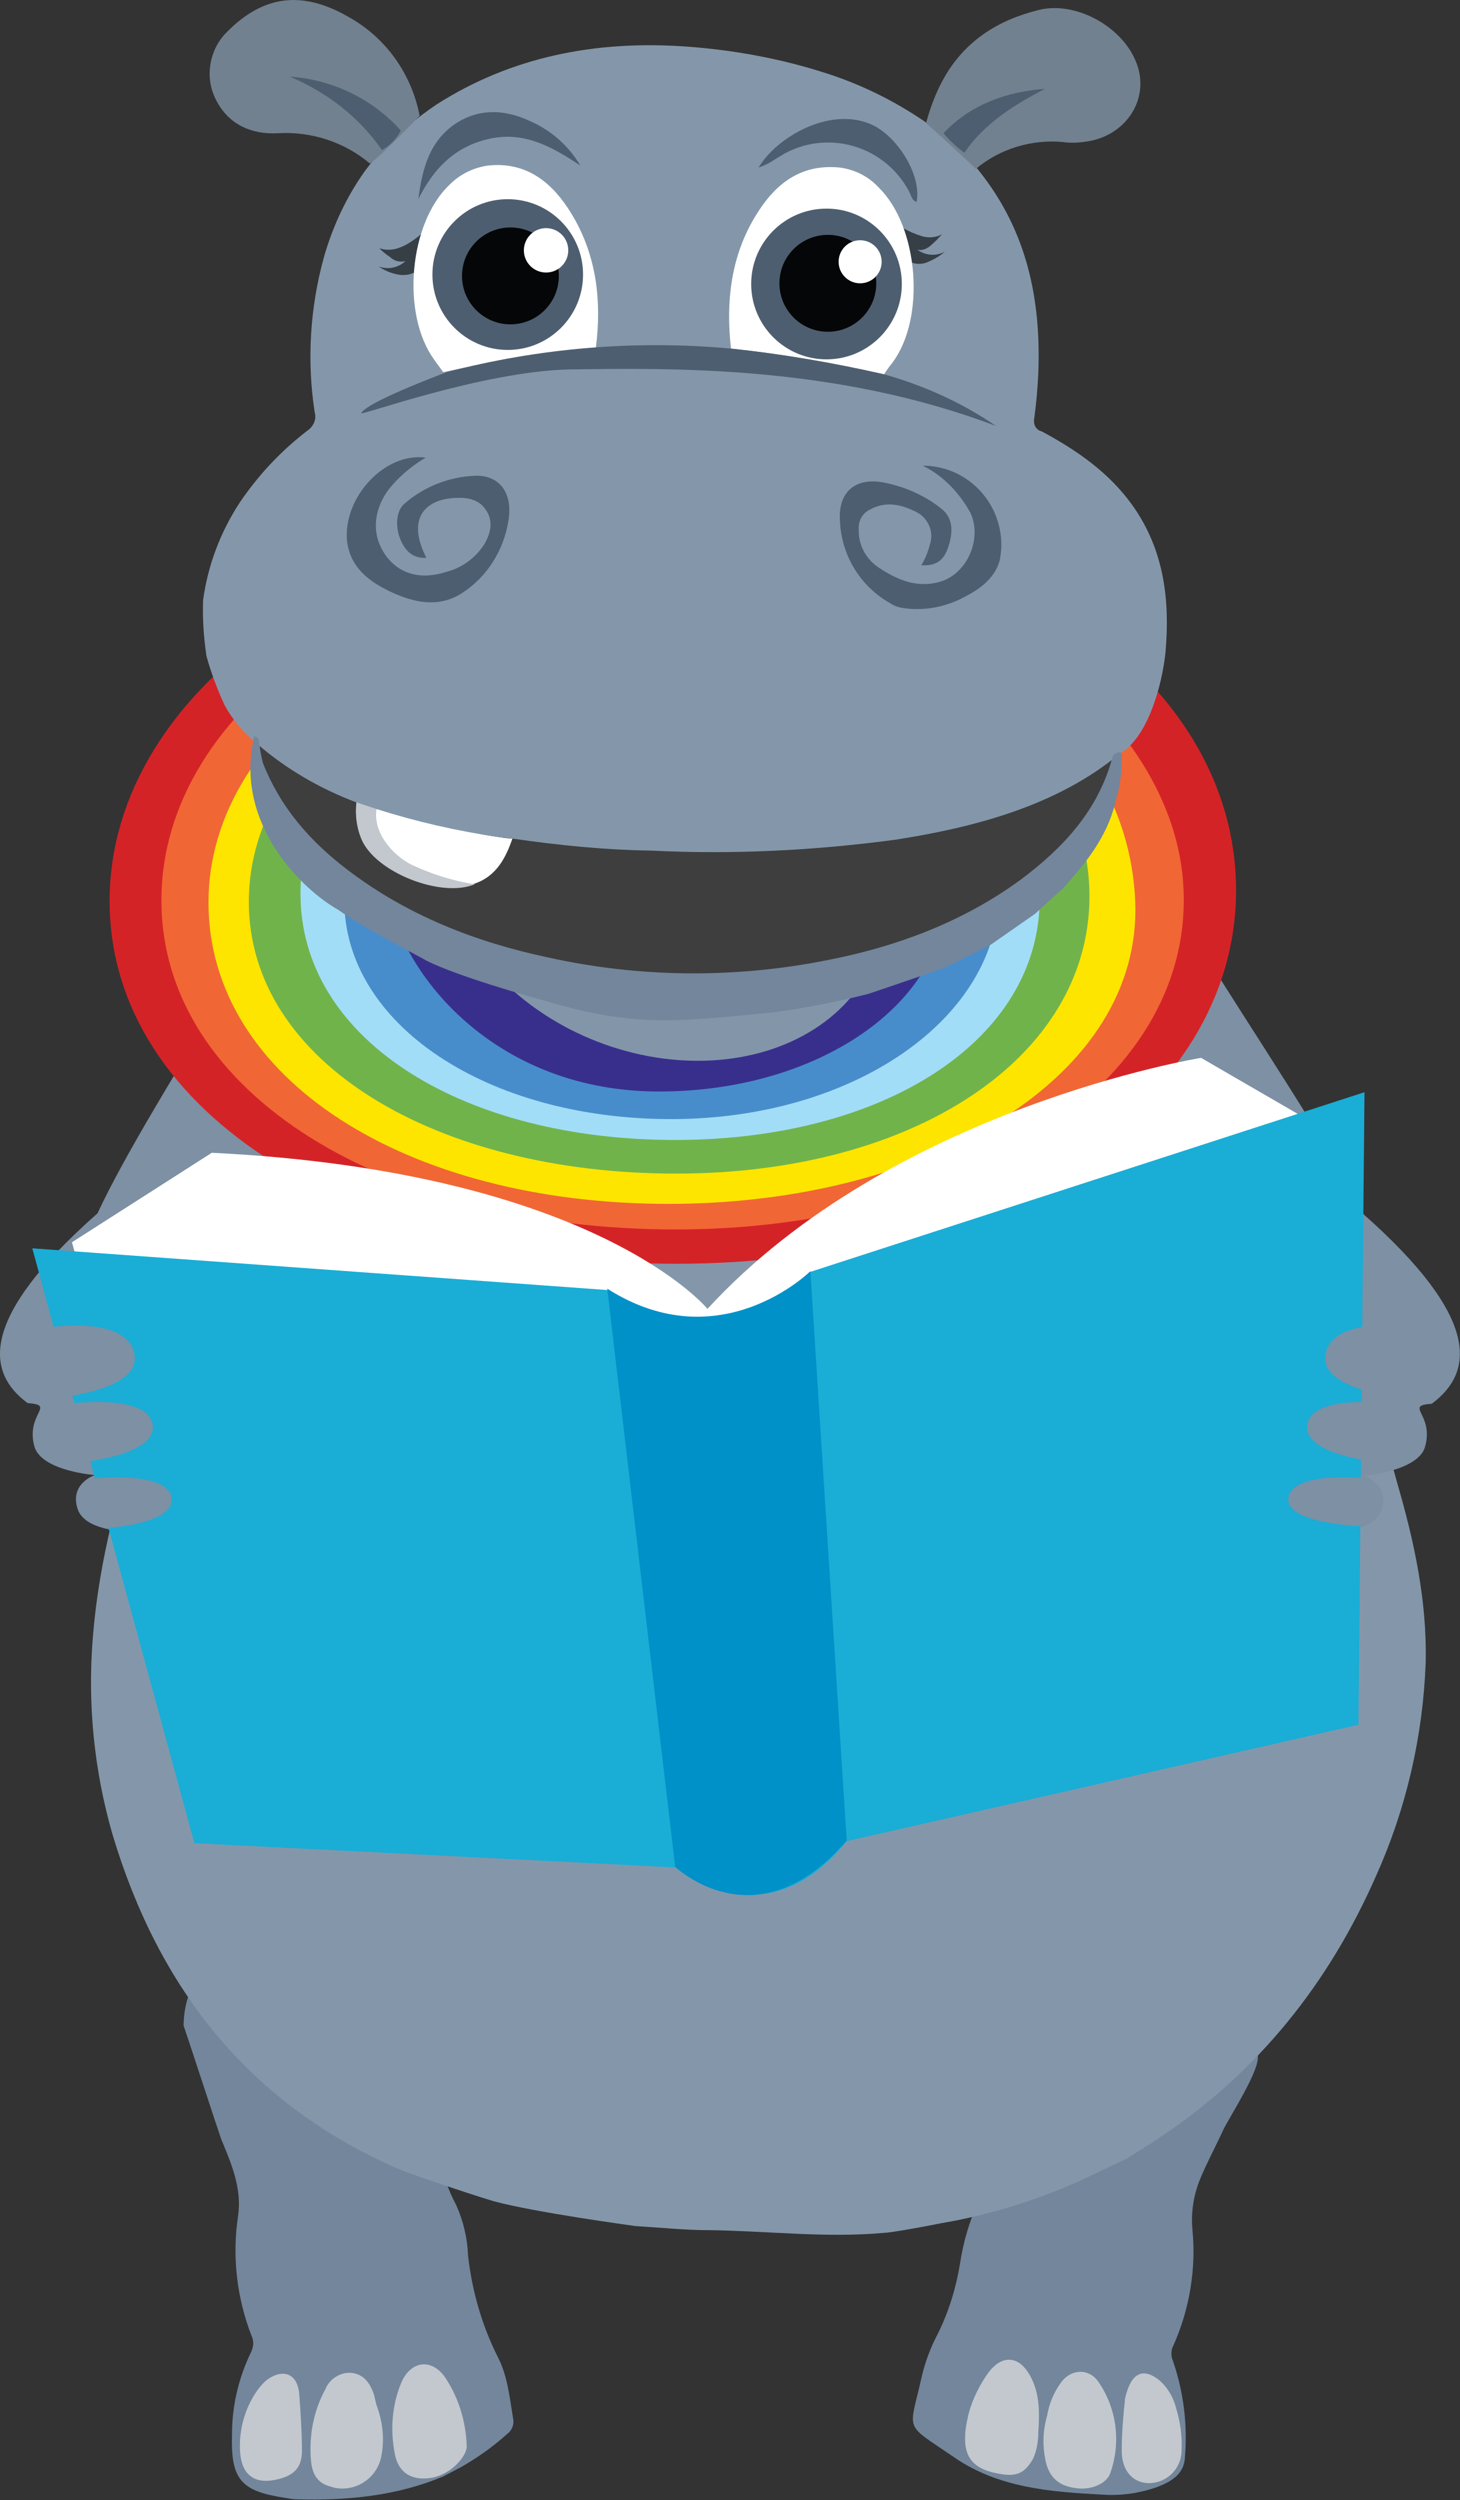 <?xml version="1.0" encoding="utf-8"?>
<!-- Generator: Adobe Illustrator 23.0.1, SVG Export Plug-In . SVG Version: 6.00 Build 0)  -->
<svg version="1.1" id="Layer_1" xmlns="http://www.w3.org/2000/svg" xmlns:xlink="http://www.w3.org/1999/xlink" x="0px" y="0px"
	 viewBox="0 0 217.1 371.5" style="enable-background:new 0 0 217.1 371.5;" xml:space="preserve">
<rect x="0" y="0" width="217.1" height="371.5" fill="#333333" stroke="none"/>
<style type="text/css">
	.st0{fill:#73869C;}
	.st1{fill:#C2C8CE;}
	.st2{fill:#8497AA;}
	.st3{fill:#7D90A4;}
	.st4{fill:#D42327;}
	.st5{fill:#F16635;}
	.st6{fill:#FDE500;}
	.st7{fill:#71B34B;}
	.st8{fill:#A2DDF7;}
	.st9{fill:#488DCB;}
	.st10{fill:#382F8D;}
	.st11{fill:#8396A9;}
	.st12{fill:#3E3E3E;}
	.st13{fill:#FFFFFF;}
	.st14{fill:#363E46;}
	.st15{fill:#4D5E70;}
	.st16{fill:#050607;}
	.st17{fill:#728190;}
	.st18{fill:#1AADD6;}
	.st19{fill:#0091C8;}
</style>
<title>p02</title>
<g id="character">
	<g>
		<g>
			<g>
				<path class="st0" d="M65.9,368c-6.9,2.9-14.2,3.6-21.7,3.4c-0.6,0-1.1-0.1-1.7-0.2c-6.7-1-8.2-2.7-8-9.5c0-4.2,1-8.4,2.8-12.1
					c0.4-0.8,0.5-1.7,0.1-2.5c-2.2-5.7-2.9-11.8-2-17.8c0.6-4.1-1-7.8-2.5-11.4c-0.3-0.8-5.3-16.1-5.6-16.9
					c0.2-12.8,13.9-12.8,17.8-12.9c6.5-0.1,17,0.4,20.6,12.7c0.6-0.1-1.3,12.8-0.7,12.8c-0.4,4.8,0.5,9.7,2.8,14
					c1.1,2.4,1.7,5,1.8,7.6c0.6,5.3,2.1,10.5,4.5,15.2c1.4,2.8,1.7,6,2.2,9c0.2,0.9-0.2,1.8-0.9,2.3c-2.1,1.9-4.5,3.6-7,5"/>
				<path class="st1" d="M64.2,368.2c-2.9,0.5-5-0.7-5.5-3.6c-0.7-3.6-0.4-7.3,1-10.6c1.4-3.2,4.5-3.6,6.5-0.7c2,3,3.1,6.6,3.2,10.2
					C69.5,364.7,67.4,367.6,64.2,368.2z"/>
				<path class="st1" d="M56.1,357.7c0.8,2.3,1.1,4.8,0.6,7.3c-0.6,3.2-3.7,5.3-6.9,4.7c-0.3-0.1-0.7-0.2-1-0.3
					c-2.1-0.7-2.5-2.5-2.6-4.3c-0.2-3.5,0.5-7,2.2-10.1c0.6-1.5,2.2-2.5,3.8-2.4c1.9,0.2,2.8,1.5,3.4,3.2
					C55.8,356.5,55.9,357.3,56.1,357.7z"/>
				<path class="st1" d="M41.4,368.4c-3.5,0.9-5.5-0.6-5.7-4.1c-0.2-3.2,0.7-6.4,2.5-9c0.5-0.7,1-1.3,1.7-1.8
					c2.4-1.6,4.4-0.6,4.6,2.3s0.4,5.6,0.4,8.4C44.9,366.6,43.8,367.8,41.4,368.4z"/>
			</g>
			<g>
				<path class="st0" d="M148.7,315.4c-1.1-6.6,0.1-13.3,3.6-19c4.8-7.5,13.6-6.3,25.9-3.5c7.7,4.5,7.3,7.5,8.8,12.4
					c0.6,2-4.2,9.3-5.1,11.2c-1.1,2.4-2.4,4.8-3.4,7.2c-1,2.4-1.4,4.9-1.2,7.5c0.6,5.9-0.4,11.9-2.8,17.3c-0.4,0.7-0.4,1.6-0.1,2.3
					c1.6,4.6,2.2,9.5,1.8,14.3c-0.1,2.6-2.1,3.7-4.2,4.5c-2.6,0.9-5.3,1.3-8.1,1.1c-7.7-0.4-15.5-1-22.1-5.6
					c-7.6-5.2-6.6-3.5-4.7-12.1c0.5-2.1,1.3-4.2,2.3-6.1c1.7-3.4,2.8-7,3.4-10.8c0.6-3.8,1.8-7.4,3.6-10.8
					C147.9,322.2,148.7,318.8,148.7,315.4z"/>
				<path class="st1" d="M155.7,359c0.3-1.8,1-3.5,2.1-5c1.5-2,4.1-2.1,5.5-0.1c2.8,4,3.4,9.1,1.8,13.6c-0.5,1.5-2.6,2.4-4.5,2.3
					c-2.8-0.2-4.3-1.3-5-3.6C155,363.8,155,361.4,155.7,359z"/>
				<path class="st1" d="M144,358.8c0.6-2.3,1.7-4.5,3.1-6.4c2-2.5,4.4-2.3,6,0.5c1.5,2.6,1.5,5.5,1.3,8.4c0,1.4-0.2,2.8-0.8,4.1
					c-1.1,1.9-2.2,2.6-4.4,2.3C144.1,367,142.6,364.7,144,358.8z"/>
				<path class="st1" d="M167.3,356.4c0.9-4,2.8-4.6,5.2-2.6c1.2,1.1,2,2.5,2.4,4.1c0.6,2,0.9,4.1,0.8,6.2c0,2.7-2.1,4.8-4.7,4.9
					c0,0-0.1,0-0.1,0c-2.4,0-4.1-1.8-4.1-4.8S167.1,358.3,167.3,356.4z"/>
			</g>
			<path class="st2" d="M59.7,322.5c-22.5-9.6-36.1-26.9-43-50c-2.7-9.4-3.7-19.3-2.9-29.1c0.9-11.5,3.9-22.6,7.7-33.6
				c4.2-12,9.4-23.6,14.1-35.5c0.4-0.9,3.1-7.9,3.2-8l12-27.8c0.8-1.8,1.8-3.4,3-5c2.1-2.9,4.7-15.8,6.7-14.7
				c14.7,8.1,20.4,8,37.1,9.2c14.2,1,24.2,2.1,37.9-1.6c17.8-4.8,15-6,22.4-14.1c0.6,0.2,20.7,43.8,20.9,44.3
				c3.1,7.3,7,14.3,10.7,21.4c2.9,5.6,5.8,11.3,8.6,17.1c2.4,5,4.2,10.2,6.6,15.2c1,3.4,2.2,6.8,3.1,10.2c2.5,8.6,4.4,17.4,4.2,26.5
				c-0.4,11-2.9,21.8-7.4,31.8c-7,15.9-17.5,29.1-32.1,38.8c-1.6,1.1-3.3,2.1-5,3.2c-2.4,1.1-4.8,2.3-7.2,3.4
				c-6.6,2.9-13.4,5-20.5,6.2c-1.9,0.4-7.4,1.4-8.3,1.4c-8.7,0.8-17.5-0.3-26.2-0.4c-3.6,0-7.2-0.4-10.8-0.6
				c-0.6-0.1-14.8-2-21.1-3.7C69.7,326,60.6,322.9,59.7,322.5z"/>
			<path class="st3" d="M43.8,167.7c-2.4,6.6-6.3,17.6-7.4,25.5c-0.8,6.3-2.2,12.6-2.9,18.9c-0.6,5.5-6.6,16.3-10,15.5
				c-0.5-0.1-10.7,1-12-3.5c-1.1-3.7,2.6-4.9,2.6-4.9s-8-0.6-9-4.3c-1.3-4.9,3.3-6.1-1-6.4C-2,204-3.3,196,14.5,180.3
				c4-8.6,11.8-21.1,16.7-29.3c5.7-0.3,14.1,0.6,15.3,10C46,161.5,43.8,167.1,43.8,167.7z"/>
			<path class="st3" d="M170.6,161.1c1.2-9.4,3.7-18.3,9.4-18c4.9,8.1,18.7,28.6,22.6,37.2c17.8,15.7,16.5,23.7,10.3,28.3
				c-4.2,0.3,0.4,1.5-1,6.4c-1,3.6-9,4.3-9,4.3s3.7,1.3,2.6,4.9c-1.3,4.5-11.5,3.4-12,3.5c-3.4,0.8-9.4-10-10-15.5
				c-0.6-6.3-2-12.6-2.9-18.9c-1.1-7.9-4.9-18.9-7.4-25.5C173.2,167.1,171.1,161.5,170.6,161.1z"/>
			<path class="st4" d="M16.3,133.9c0-31.9,37.5-57.8,84.7-57.8s82.8,24.3,82.8,56.2s-36,55.5-83.2,55.5S16.3,165.8,16.3,133.9z"/>
			<path class="st5" d="M24,133.8c0-28.9,34-52.4,76.9-52.4s74.2,25.1,75.1,51c1.1,28.9-32.6,50.3-75.5,50.3S24,162.6,24,133.8z"/>
			<path class="st6" d="M31,134.1c0-26.2,30.9-47.6,69.8-47.6s66.8,20.2,68,47.3c1.2,26.2-30.5,45.1-69.4,45.1S31,160.4,31,134.1z"
				/>
			<path class="st7" d="M37,134c0-24,28.2-43.5,63.7-43.5s61.3,18.8,61.3,42.7s-26,41.2-61.5,41.2S37,158,37,134z"/>
			<path class="st8" d="M44.7,133.8c-0.8-24.1,24.8-38.2,56-38.2s53.9,16.9,53.9,37.9s-23,35.9-54.2,35.9S45.4,154.9,44.7,133.8z"/>
			<path class="st9" d="M51.2,133.8c0-18.4,22-33.6,49.3-33.6s48,14.1,48,32.5s-21.3,33.6-48.7,33.6S51.2,152.2,51.2,133.8z"/>
			<path class="st10" d="M57.8,133.5c-3.2-15.7,18.9-29.1,42.7-29.1s40.1,12.6,40.1,28.6s-18.8,29.2-42.6,29.2
				S60.3,145.6,57.8,133.5z"/>
			<g>
				
					<ellipse transform="matrix(0.363 -0.932 0.932 0.363 -58.198 174.376)" class="st11" cx="98.5" cy="129.8" rx="26.9" ry="34"/>
				<path class="st12" d="M166.2,112.3c-2.1,7.8-6.8,15.6-13,20.3c-8.6,6.4-19.3,9.5-29.8,11.6c-13.5,2.8-27.4,2.7-40.8-0.2
					c-10.9-2.4-22.2-6.3-31.1-13.1c-6.3-3.9-13.3-12.8-13-20.2c3.8-5.3,8.3-10.2,16.3-12.6c14.4-3.9,23.4-0.4,39.2-0.4
					c12.1,0.5,29.9,1.1,41.9-0.7C147.5,95.2,163.5,100.1,166.2,112.3z"/>
				<g>
					<path class="st13" d="M76.2,124.6c-1,2.9-2.4,5.6-5.6,6.7c-3.5,1.1-6.8,0.1-9.9-1c-6.4-2.4-8.3-7-7.6-11.5
						c6,1.9,15,4.8,21.2,5.6C74.9,124.5,75.5,124.6,76.2,124.6z"/>
					<path class="st1" d="M56,120.2c-0.6,3.5,2.4,6.9,5.2,8.3c3,1.4,6.1,2.4,9.4,2.9c-5,2.1-14.9-1.8-16.9-6.8
						c-0.7-1.7-0.9-3.6-0.7-5.4L56,120.2z"/>
					<path class="st2" d="M145.9,25.8c6.8,8.7,8.9,18.7,8.5,29.5c-0.1,2.3-0.3,4.6-0.6,6.8c-0.2,0.9,0.2,1.8,1.1,2
						c5.2,2.8,10,6.1,13.5,11c4.7,6.6,5.6,14.1,4.9,21.9c-0.5,4.8-2.6,12.6-6.8,15c-9.4,7.8-21.8,11-33.5,12.8
						c-12,1.6-24.1,2.2-36.2,1.6c-6.9-0.1-13.8-0.8-20.7-1.8c-0.6-0.1-1.3-0.1-1.9-0.2c-6.2-0.9-12.3-2.3-18.3-4.2l-3-1
						c-5.3-2-10.3-4.9-14.6-8.6c-2-1.6-3.7-3.6-4.9-5.8c-1.1-2.4-2-4.8-2.7-7.3c-0.4-2.7-0.6-5.5-0.5-8.3c0.7-5.2,2.6-10.2,5.5-14.6
						c2.8-4.1,6.1-7.6,10-10.6c0.9-0.6,1.4-1.7,1.1-2.7c-1.2-7.7-0.7-15.7,1.4-23.2c1.3-4.5,3.3-8.8,6-12.6c1.1-1.5,2.3-2.9,3.6-4.3
						c2.2-2,4.5-3.9,7-5.6c11.2-7.2,23.8-9.6,37-8.7c7.2,0.5,14.3,1.8,21.1,4c5.3,1.7,10.3,4.2,14.8,7.3
						C140.9,20.2,143.6,22.8,145.9,25.8z"/>
				</g>
				<path class="st14" d="M133,33.5c0.4-0.3,0.9,0.1,1.3,0.4c0.9,0.5,1.8,0.9,2.8,1.2c1,0.3,2.1,0.2,3-0.3c-0.5,0.5-0.9,1-1.5,1.5
					c-0.6,0.6-1.4,1-2.2,0.8c1.2,0.9,2.8,1,4.1,0.3c-0.8,0.7-1.7,1.2-2.7,1.6c-1,0.4-2.1,0.2-3-0.3c-0.4-0.3-0.7-0.6-1-0.9
					c-0.5-0.6-0.9-1.3-1.2-2C132.4,35,132.5,34.1,133,33.5z"/>
				<path class="st14" d="M63.3,34.7c-0.5-0.2-0.9,0.3-1.3,0.6c-0.8,0.6-1.7,1.2-2.6,1.5c-1,0.4-2,0.4-3,0.1c0.5,0.5,1,0.9,1.6,1.3
					c0.6,0.6,1.5,0.8,2.3,0.6c-1.1,1-2.6,1.3-4,0.8c0.9,0.6,1.8,1,2.9,1.2c1,0.2,2.2,0,3-0.7c0.3-0.3,0.6-0.7,0.8-1
					c0.5-0.6,0.8-1.3,1-2.1C64.1,36.2,63.9,35.3,63.3,34.7z"/>
				<path class="st13" d="M108.7,51.8c-0.8-7,0-13.8,3.7-19.8c2.8-4.6,6.6-7.7,12.5-7.1c2.2,0.3,4.2,1.3,5.7,2.9
					c6,5.8,7.1,19.4,2.1,26.1c-0.5,0.6-0.9,1.2-1.3,1.8C123.9,53.9,116.3,52.6,108.7,51.8z"/>
				<path class="st13" d="M88.6,51.7c0.9-7,0.1-13.8-3.6-19.9c-2.8-4.6-6.6-7.8-12.4-7.2c-2.2,0.3-4.2,1.3-5.7,2.8
					c-6.1,5.7-7.3,19.3-2.3,26.1c0.4,0.6,0.9,1.2,1.3,1.8C73.3,53.7,80.9,52.5,88.6,51.7z"/>
				<circle class="st15" cx="75.5" cy="40.8" r="11.2"/>
				<circle class="st15" cx="122.9" cy="42.2" r="11.2"/>
				<circle class="st16" cx="75.9" cy="41" r="7.2"/>
				<circle class="st16" cx="123.1" cy="42.1" r="7.2"/>
				<circle class="st13" cx="81.2" cy="37.2" r="3.3"/>
				<circle class="st13" cx="127.9" cy="38.9" r="3.2"/>
				<path class="st15" d="M131.4,55.6c-7.5-1.7-15.1-3-22.7-3.8c-14.2-1.3-28.5-0.1-42.3,3.5c-11.2,4.3-12.4,5.6-12.7,6.1
					s18-6.2,30.9-6.5c15.1-0.2,39.5-0.7,63.5,8.4C143,59.8,137.4,57.3,131.4,55.6z"/>
				<path class="st15" d="M86.3,24.6c-4.1-2.7-8.2-5.1-13.4-4s-8.4,4.4-10.7,9c0.6-4.6,1.7-8.8,5.8-11.4c3.4-2.1,7.1-1.9,10.6-0.3
					C81.9,19.3,84.5,21.6,86.3,24.6z"/>
				<path class="st15" d="M112.8,24.9c2.6-4.4,10.2-8.9,16.3-6.6c4.1,1.5,8,7.6,7.2,11.7c-0.7-0.2-0.8-0.9-1.1-1.5
					c-3.5-6.7-11.8-9.3-18.5-5.7c-0.5,0.3-1,0.6-1.5,0.9C114.5,24.2,113.7,24.6,112.8,24.9L112.8,24.9z"/>
				<g id="ear">
					<path class="st17" d="M137.7,18.3c0.6-2.2,1.4-4.4,2.5-6.4c3.1-5.7,8.1-8.9,14.2-10.4c5.4-1.4,12.2,2.3,14.4,7.4
						c2.4,5.3-1,11.1-7,12.1c-1.3,0.2-2.5,0.3-3.8,0.1c-4.7-0.4-9.3,1-12.9,4C145.1,25.1,141.8,21.9,137.7,18.3z"/>
					<path class="st17" d="M55,24.3c-3.8-3.2-8.7-4.8-13.7-4.5c-3.8,0.2-7.3-1.2-9.2-5c-1.7-3.3-1-7.4,1.6-10
						C39.2-0.8,45-1.4,51.8,2.5c5.6,3.1,9.4,8.5,10.6,14.7C62.4,17.2,56.7,23.2,55,24.3z"/>
					<path class="st15" d="M56.8,22.3c-3.4-4.9-8.2-8.6-13.7-10.9c6.3,0.4,12.3,3.3,16.5,8C59,20.6,58,21.6,56.8,22.3z"/>
					<path class="st15" d="M140.3,19.8c4-4.3,9.5-6.2,15.1-6.6c-4.5,2.3-9.1,5.2-12,9.5C142.2,21.8,141.2,20.9,140.3,19.8z"/>
				</g>
				<path class="st0" d="M165.9,119c-1.4,6.4-6.2,11-7.6,12.8l-4.4,4l-6.6,4.6l-6.6,3.3c-3,1.1-10.7,3.7-11.6,4
					c-4.8,1.2-9.7,2.2-14.6,2.8c-12.8,1.2-19.4,2.2-31.8-1.3c-5-1.4-14.5-4.1-19.2-6.4c-1-0.6-10.1-5.3-13.2-7.6
					c-5.2-2.9-15.6-12.7-12.5-25.8c0.3,0.1,0.5,0.2,0.7,0.5c0.1,1.2,0.3,2.3,0.6,3.5c2.6,6.6,7,11.6,12.5,15.8
					c8.9,6.8,19.1,10.8,30,13.1c13.6,3,27.7,3.1,41.3,0.4c10.4-2,20.3-5.7,28.9-12c6.3-4.7,11.5-10.3,13.6-18.1
					c0.1-0.5,0.6-0.9,1.2-0.8c0.1,0,0.1,0,0.2,0.1C166.9,114.2,166.6,116.7,165.9,119z"/>
				<path class="st15" d="M137.2,69.2c6.5,0,11.7,5.3,11.7,11.8c0,0.7-0.1,1.4-0.2,2.1c-0.6,2.5-2.6,4.2-4.9,5.4
					c-2.8,1.6-6,2.3-9.2,1.9c-0.8-0.1-1.6-0.3-2.3-0.8c-4.4-2.5-7.2-7.1-7.4-12.2c-0.3-4.3,2.3-6.5,6.5-5.7c3.1,0.6,6.1,1.9,8.6,3.9
					c1.6,1.3,1.9,3.2,0.9,6c-0.7,1.8-1.8,2.5-3.9,2.4c0.6-1,1-2,1.3-3.2c0.6-1.8-0.3-3.8-2-4.7c-2.2-1.1-4.5-1.7-6.9-0.4
					c-1.1,0.5-1.8,1.7-1.7,2.9c-0.1,2.3,1,4.4,2.9,5.7c2.7,1.8,5.6,3.1,9,2.2c4.2-1.1,6.5-6.4,4.7-10.3
					C142.7,73.3,140.3,70.7,137.2,69.2z"/>
				<path class="st15" d="M63.3,68c-2.2,1.3-4.2,3-5.7,5c-2.2,3.2-2.3,6.7-0.2,9.6c2,2.7,5.1,3.6,8.9,2.4c2.4-0.6,4.4-2.1,5.7-4.1
					c1-1.7,1.4-3.5,0.2-5.2c-1.1-1.6-2.9-1.8-4.6-1.7c-4.1,0.2-7.3,2.8-4.2,8.9c-2,0.1-3.1-1-3.8-2.6c-0.9-2-0.7-4.5,0.6-5.5
					c2.9-2.5,6.5-3.9,10.3-4.1c3.8-0.2,5.8,2.6,5.1,6.7c-0.7,4.4-3.2,8.4-7,10.8c-3.5,2.2-7.2,1.3-10.6-0.3
					c-3.1-1.5-5.9-3.5-6.4-7.5C51,73.9,57.2,67.2,63.3,68z"/>
			</g>
		</g>
		<g>
			<g>
				<path class="st13" d="M31.5,171.3l-20.8,13.3l14.7,53.8l151.4-1.7l16.3-71.1l-14.5-8.4c0,0-45.9,7.4-73.4,37.3
					C105.2,194.5,88.5,174.1,31.5,171.3z"/>
				<path class="st18" d="M4.8,185.5l24.1,88.4l71.5,3.6c0,0,13.2,11.4,25.5-3.9l76.1-17.3l0.9-94l-82.4,26.7c0,0-14,13.7-30.2,2.7
					L4.8,185.5z"/>
			</g>
			<path class="st19" d="M90.3,191.5l10.1,85.9c0,0,12.1,11.7,25.5-3.9l-5.4-84.6C120.5,188.9,107.1,202.2,90.3,191.5z"/>
		</g>
		<path class="st3" d="M7,197.3c0,0,12-2,13,4S5.6,208,5.6,208"/>
		<path class="st3" d="M9.2,208.7c0,0,12.7-1.9,13.5,3s-12.4,5.8-12.4,5.8"/>
		<path class="st3" d="M13.8,219.7c0,0,11-1.2,11.7,2.8s-9.9,4.6-9.9,4.6"/>
		<path class="st3" d="M210.1,197.3c0,0-12-2-13,4s14.5,6.7,14.5,6.7"/>
		<path class="st3" d="M207.9,208.7c0,0-12.7-1.9-13.5,3s12.4,5.8,12.4,5.8"/>
		<path class="st3" d="M203.3,219.7c0,0-11-1.2-11.7,2.8s11.1,4.3,11.1,4.3"/>
	</g>
</g>
</svg>
